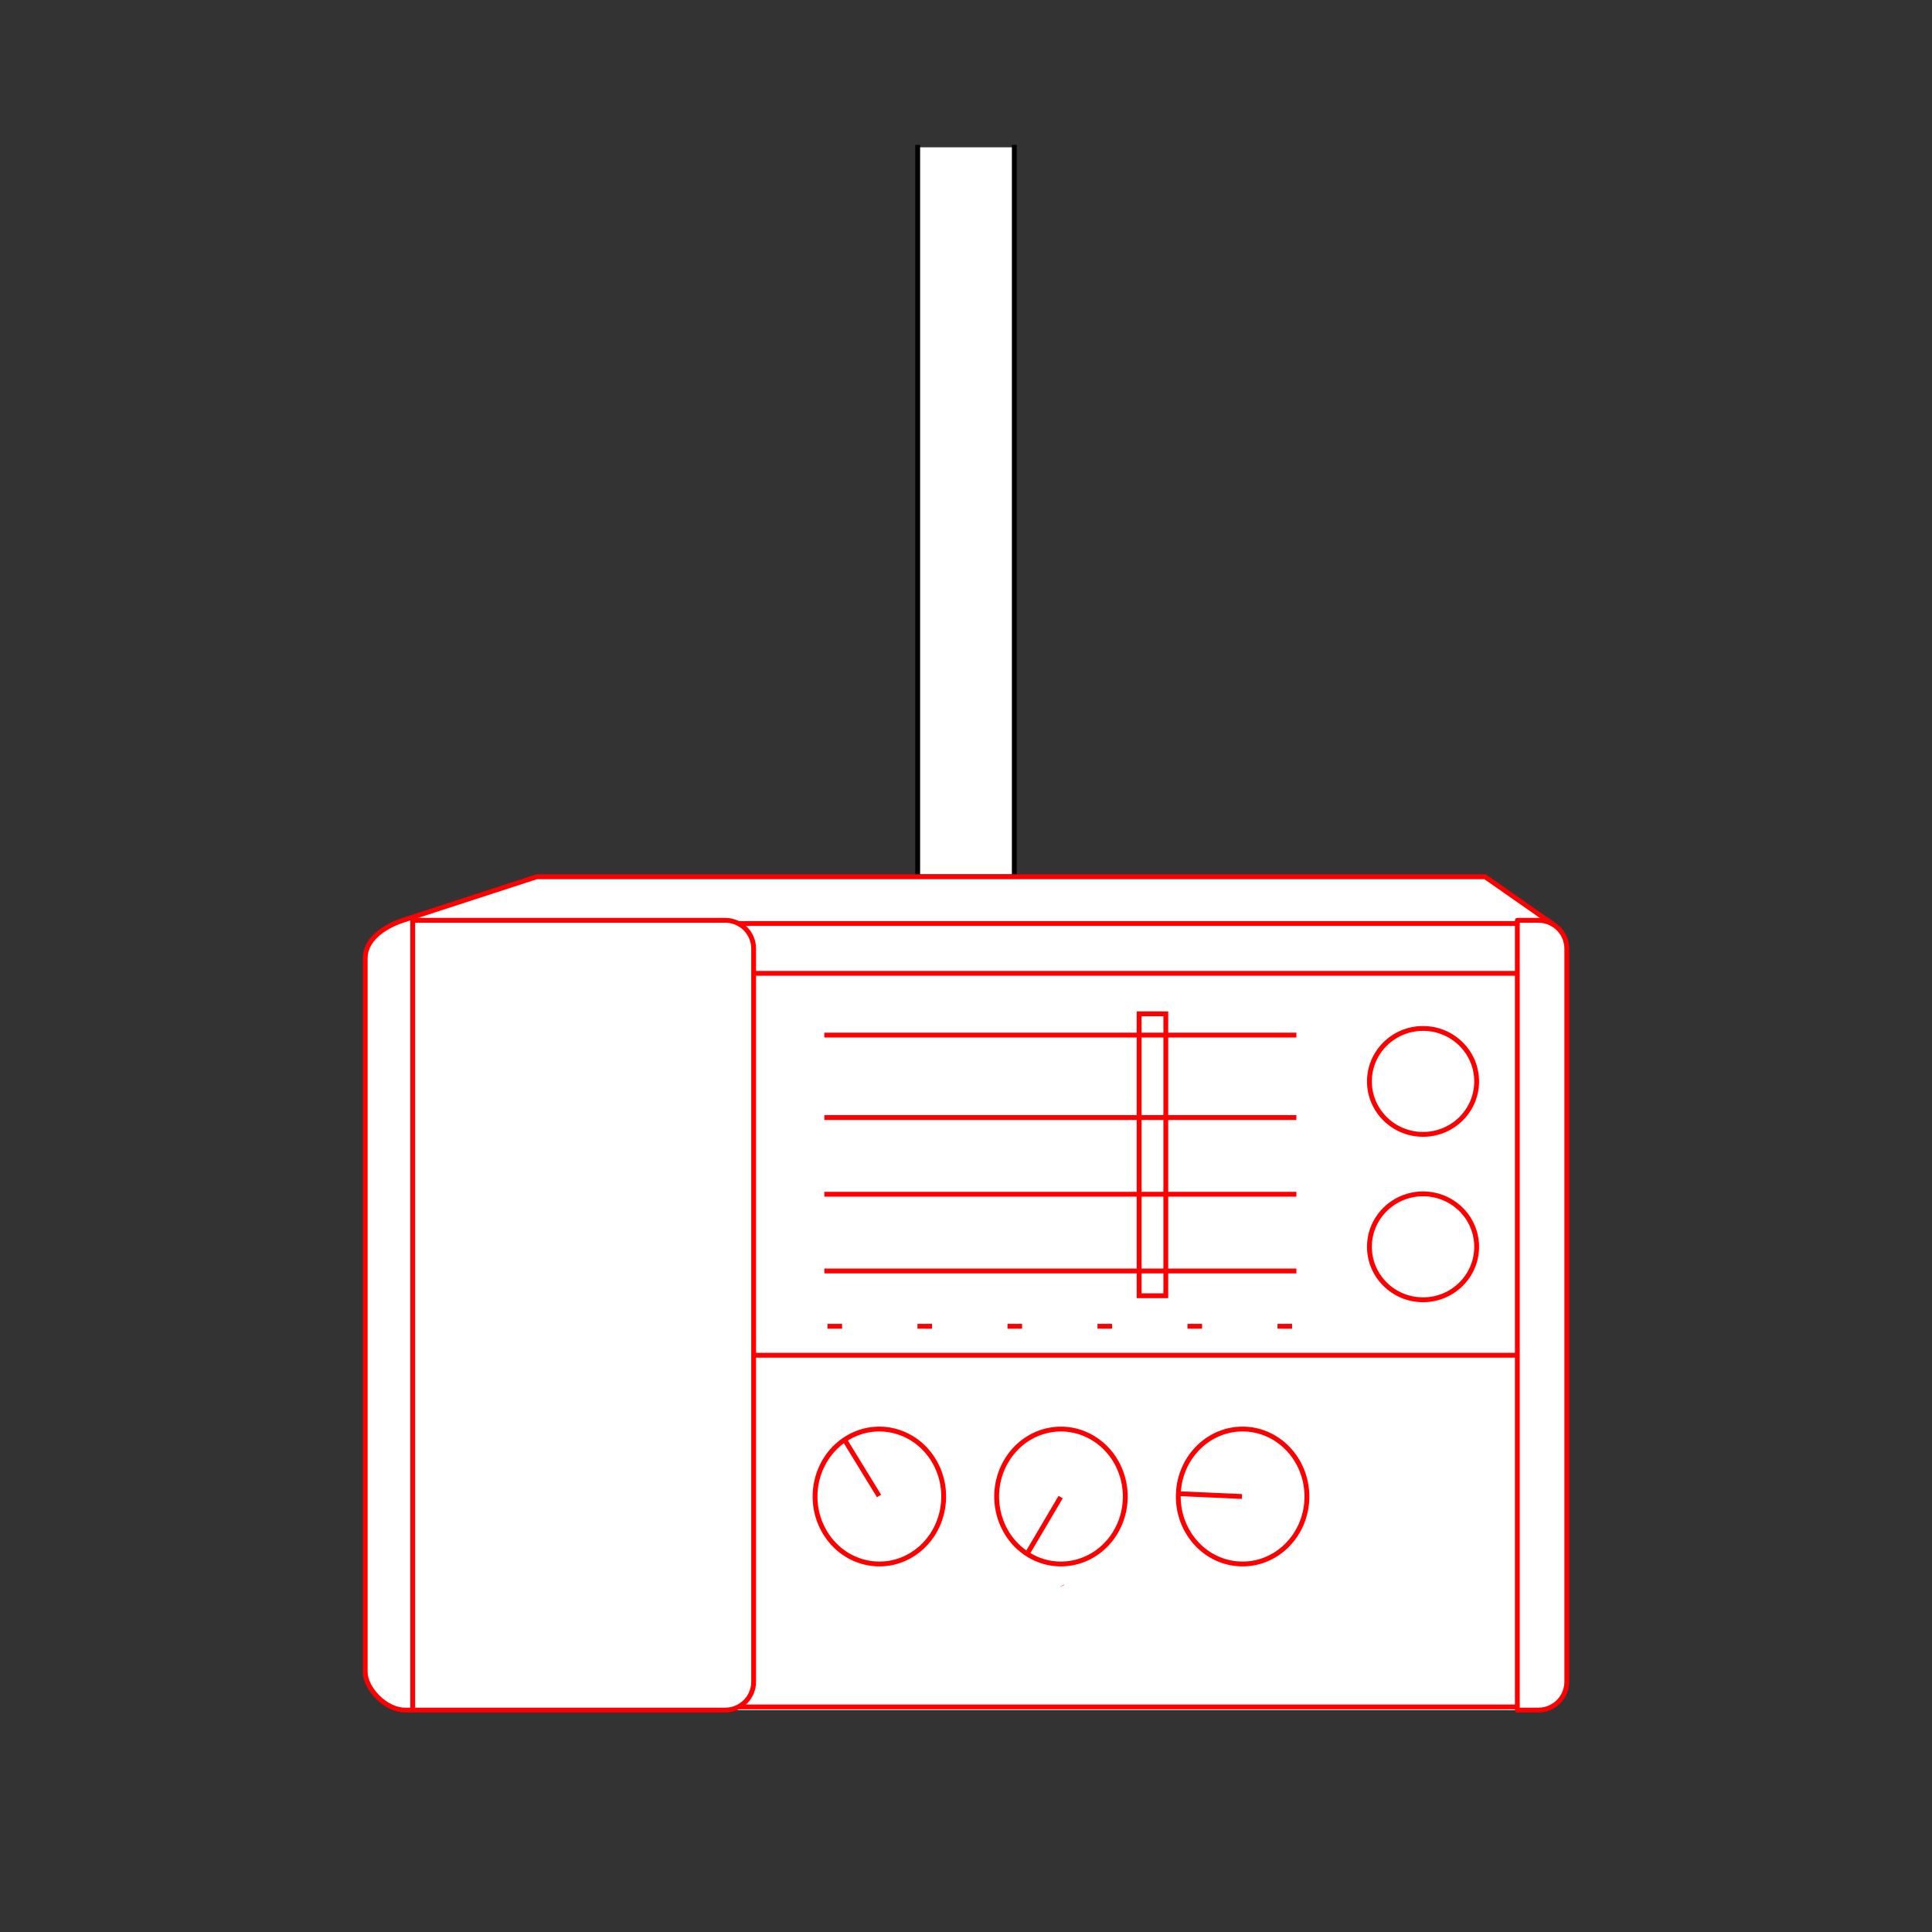 <?xml version="1.0" encoding="UTF-8" standalone="no"?>
<!-- Created with Inkscape (http://www.inkscape.org/) -->
<svg
   xmlns:dc="http://purl.org/dc/elements/1.1/"
   xmlns:cc="http://creativecommons.org/ns#"
   xmlns:rdf="http://www.w3.org/1999/02/22-rdf-syntax-ns#"
   xmlns:svg="http://www.w3.org/2000/svg"
   xmlns="http://www.w3.org/2000/svg"
   xmlns:sodipodi="http://sodipodi.sourceforge.net/DTD/sodipodi-0.dtd"
   xmlns:inkscape="http://www.inkscape.org/namespaces/inkscape"
   style="display:inline"
   sodipodi:docname="6FD5733E916D3788D_SW_00_00_00_.svg"
   inkscape:version="0.48.3.1 r9886"
   version="1.1"
   id="svg2902"
   height="400"
   width="400">
  
  <rect width="100%" height="100%" fill="#333333" stroke="none"/>
  
  <g
     inkscape:groupmode="layer"
     id="tt001"
     inkscape:label="TOUT-001"
     style="display:inline">
    <path
       id="top-right-8-5"
       style="fill:#ffffff;stroke:none;display:inline"
       d="M 210,181.001 210,30.5 l -20,0 0,150.501 z"
       sodipodi:nodetypes="ccccc"
       inkscape:connector-curvature="0" />
    <path
       id="top-right-8"
       style="fill:none;stroke:#000000;stroke-width:1px;stroke-linecap:square;stroke-linejoin:miter;stroke-opacity:1;display:inline"
       d="m 210,30.5 0,150.501 M 190,30.5 l 0,150.501"
       sodipodi:nodetypes="cccc"
       inkscape:connector-curvature="0" />
  </g>
  <g
     inkscape:groupmode="layer"
     id="tv001"
     inkscape:label="RADIO-001"
     style="display:inline"
     sodipodi:insensitive="true">
    <path
       style="fill:#ffffff;stroke:none;display:inline"
       d="m 110.875,181.531 -27.438,8.938 c -2.874,0.895 -8.062,3.393 -8.062,7.969 l 0,147.719 c 0,3.383 4.168,7.906 8.25,7.906 l 1.594,0 228.688,0 4.344,0 c 3.258,0 5.906,-2.644 5.906,-5.906 l 0,-151.719 c 0,-2.036 -1.029,-3.851 -2.594,-4.906 l -14.344,-10 z"
       id="1102-6"
       inkscape:connector-curvature="0"
       sodipodi:nodetypes="ccsssccsssccc" />
    <path
       style="fill:none;stroke:#ff0000;stroke-width:1;stroke-linejoin:round;stroke-miterlimit:4;stroke-dasharray:none;display:inline"
       id="1"
       d="m 314.148,354.054 0,-163.512 4.356,0 c 3.258,0 5.883,2.625 5.883,5.883 l 0,151.746 c 0,3.262 -2.625,5.883 -5.883,5.883 l -4.356,0 z m 0,0"
       inkscape:connector-curvature="0" />
    <path
       style="fill:none;stroke:#ff0000;stroke-width:1;stroke-linejoin:round;stroke-miterlimit:4;stroke-dasharray:none;display:inline"
       id="2"
       d="m 85.441,354.054 0,-163.512 64.711,0 c 3.258,0 5.883,2.625 5.883,5.883 l 0,151.746 c 0,3.262 -2.625,5.883 -5.883,5.883 l -64.711,0 z m 0,0"
       inkscape:connector-curvature="0" />
    <path
       style="fill:none;stroke:#ff0000;stroke-width:1;stroke-miterlimit:4;stroke-dasharray:none;display:inline"
       id="3"
       d="m 152.891,353.397 161.281,0"
       inkscape:connector-curvature="0" />
    <path
       style="fill:none;stroke:#ff0000;stroke-width:1;stroke-miterlimit:4;stroke-dasharray:none;display:inline"
       id="4"
       d="m 152.859,191.202 161.266,0"
       inkscape:connector-curvature="0" />
    <path
       style="fill:none;stroke:#ff0000;stroke-width:1;stroke-miterlimit:4;stroke-dasharray:none;display:inline"
       id="5"
       d="m 156.035,280.589 158.074,0"
       inkscape:connector-curvature="0" />
    <path
       style="fill:none;stroke:#ff0000;stroke-width:1;stroke-linejoin:round;stroke-miterlimit:4;stroke-dasharray:none;display:inline"
       id="6"
       d="m 305.725,223.891 c 0,6.058 -4.966,10.968 -11.096,10.968 -6.131,0 -11.101,-4.91 -11.101,-10.968 0,-6.051 4.97,-10.962 11.101,-10.962 6.13,0 11.096,4.912 11.096,10.962 z m 0,0"
       inkscape:connector-curvature="0" />
    <path
       style="fill:none;stroke:#ff0000;stroke-width:1;stroke-linejoin:round;stroke-miterlimit:4;stroke-dasharray:none;display:inline"
       id="7"
       d="m 305.725,258.138 c 0,6.056 -4.966,10.968 -11.096,10.968 -6.131,0 -11.101,-4.912 -11.101,-10.968 0,-6.056 4.97,-10.962 11.101,-10.962 6.13,0 11.096,4.906 11.096,10.962 z m 0,0"
       inkscape:connector-curvature="0" />
    <path
       style="fill:none;stroke:#ff0000;stroke-width:1;stroke-linejoin:round;stroke-miterlimit:4;stroke-dasharray:none;display:inline"
       id="8"
       d="m 193.266,302.284 c 3.973,6.489 2.181,15.137 -4.004,19.302 -6.185,4.179 -14.427,2.288 -18.399,-4.2 -3.981,-6.489 -2.181,-15.122 4.004,-19.302 6.185,-4.165 14.418,-2.285 18.399,4.2 z m 0,0"
       inkscape:connector-curvature="0" />
    <path
       style="fill:none;stroke:#ff0000;stroke-width:1;stroke-miterlimit:4;stroke-dasharray:none;display:inline"
       id="9"
       d="m 174.855,298.083 7.142,11.648"
       inkscape:connector-curvature="0" />
    <path
       style="fill:none;stroke:#ff0000;stroke-width:1;stroke-linejoin:round;stroke-miterlimit:4;stroke-dasharray:none;display:inline"
       id="10"
       d="m 208.345,302.484 c 3.862,-6.557 12.072,-8.577 18.322,-4.517 6.251,4.06 8.187,12.661 4.317,19.221 -3.873,6.557 -12.083,8.589 -18.334,4.526 -6.251,-4.06 -8.176,-12.673 -4.306,-19.23 z m 0,0"
       inkscape:connector-curvature="0" />
    <path
       style="fill:none;stroke:#ff0000;stroke-width:1;stroke-miterlimit:4;stroke-dasharray:none;display:inline"
       id="11"
       d="m 212.651,321.726 6.943,-11.774"
       inkscape:connector-curvature="0" />
    <path
       style="fill:none;stroke:#ff0000;stroke-width:1;stroke-linejoin:round;stroke-miterlimit:4;stroke-dasharray:none;display:inline"
       id="12"
       d="m 257.823,295.879 c 7.342,0.326 13.048,6.838 12.747,14.54 -0.31,7.714 -6.519,13.7 -13.86,13.375 -7.353,-0.317 -13.06,-6.829 -12.747,-14.543 0.299,-7.702 6.507,-13.688 13.86,-13.372 z m 0,0"
       inkscape:connector-curvature="0" />
    <path
       style="fill:none;stroke:#ff0000;stroke-width:1;stroke-miterlimit:4;stroke-dasharray:none;display:inline"
       id="13"
       d="m 243.952,309.25 13.182,0.586"
       inkscape:connector-curvature="0" />
    <path
       style="fill:none;stroke:#ff0000;stroke-width:1;stroke-miterlimit:4;stroke-dasharray:none;display:inline"
       id="127"
       d="m 170.672,214.304 97.73,0"
       inkscape:connector-curvature="0" />
    <path
       style="fill:none;stroke:#ff0000;stroke-width:1;stroke-miterlimit:4;stroke-dasharray:none;display:inline"
       id="129"
       d="m 170.672,231.374 97.73,0"
       inkscape:connector-curvature="0" />
    <path
       style="fill:none;stroke:#ff0000;stroke-width:1;stroke-miterlimit:4;stroke-dasharray:none;display:inline"
       id="131"
       d="m 170.672,247.257 97.73,0"
       inkscape:connector-curvature="0" />
    <path
       style="fill:none;stroke:#ff0000;stroke-width:1;stroke-miterlimit:4;stroke-dasharray:none;display:inline"
       id="133"
       d="m 170.672,263.14 97.73,0"
       inkscape:connector-curvature="0" />
    <path
       style="fill:none;stroke:#ff0000;stroke-width:1;stroke-miterlimit:4;stroke-dasharray:none;display:inline"
       id="318"
       d="m 156.035,201.518 158.074,0"
       inkscape:connector-curvature="0" />
    <path
       style="fill:none;stroke:#ff0000;stroke-width:1;stroke-miterlimit:4;stroke-dasharray:none;display:inline"
       id="319"
       d="m 171.321,274.591 3.02,0"
       inkscape:connector-curvature="0" />
    <path
       style="fill:none;stroke:#ff0000;stroke-width:1;stroke-miterlimit:4;stroke-dasharray:none;display:inline"
       id="323"
       d="m 189.956,274.591 3.02,0"
       inkscape:connector-curvature="0" />
    <path
       style="fill:none;stroke:#ff0000;stroke-width:1;stroke-miterlimit:4;stroke-dasharray:none;display:inline"
       id="327"
       d="m 208.592,274.591 3.02,0"
       inkscape:connector-curvature="0" />
    <path
       style="fill:none;stroke:#ff0000;stroke-width:1;stroke-miterlimit:4;stroke-dasharray:none;display:inline"
       id="331"
       d="m 227.227,274.591 3.02,0"
       inkscape:connector-curvature="0" />
    <path
       style="fill:none;stroke:#ff0000;stroke-width:1;stroke-miterlimit:4;stroke-dasharray:none;display:inline"
       id="335"
       d="m 245.862,274.591 3.015,0"
       inkscape:connector-curvature="0" />
    <path
       style="fill:none;stroke:#ff0000;stroke-width:1;stroke-miterlimit:4;stroke-dasharray:none;display:inline"
       id="339"
       d="m 264.496,274.591 3.017,0"
       inkscape:connector-curvature="0" />
    <path
       style="fill:none;stroke:#ff0000;stroke-width:1;stroke-linejoin:round;stroke-miterlimit:4;stroke-dasharray:none;display:inline"
       id="342"
       d="m 219.883,328.362 c -0.008,-0.019 -0.02,-0.035 -0.028,-0.051"
       inkscape:connector-curvature="0" />
    <path
       style="fill:none;stroke:#ff0000;stroke-width:1;stroke-miterlimit:4;stroke-dasharray:none;display:inline"
       id="343"
       d="m 235.844,268.268 5.523,0 0,-58.367 -5.523,0 0,58.367 z"
       inkscape:connector-curvature="0" />
    <path
       id="1102"
       style="fill:none;stroke:#ff0000;stroke-width:1;stroke-miterlimit:4;stroke-dasharray:none;display:inline"
       d="m 321.797,191.53 -14.336,-10.008 -196.34,0 -27.454,8.932 c -2.874,0.895 -8.054,3.396 -8.054,7.971 l 0,147.746 c 0,3.383 4.16,7.883 8.242,7.883 l 1.591,0"
       inkscape:connector-curvature="0"
       sodipodi:nodetypes="cssccccc" />
  </g>
</svg>
